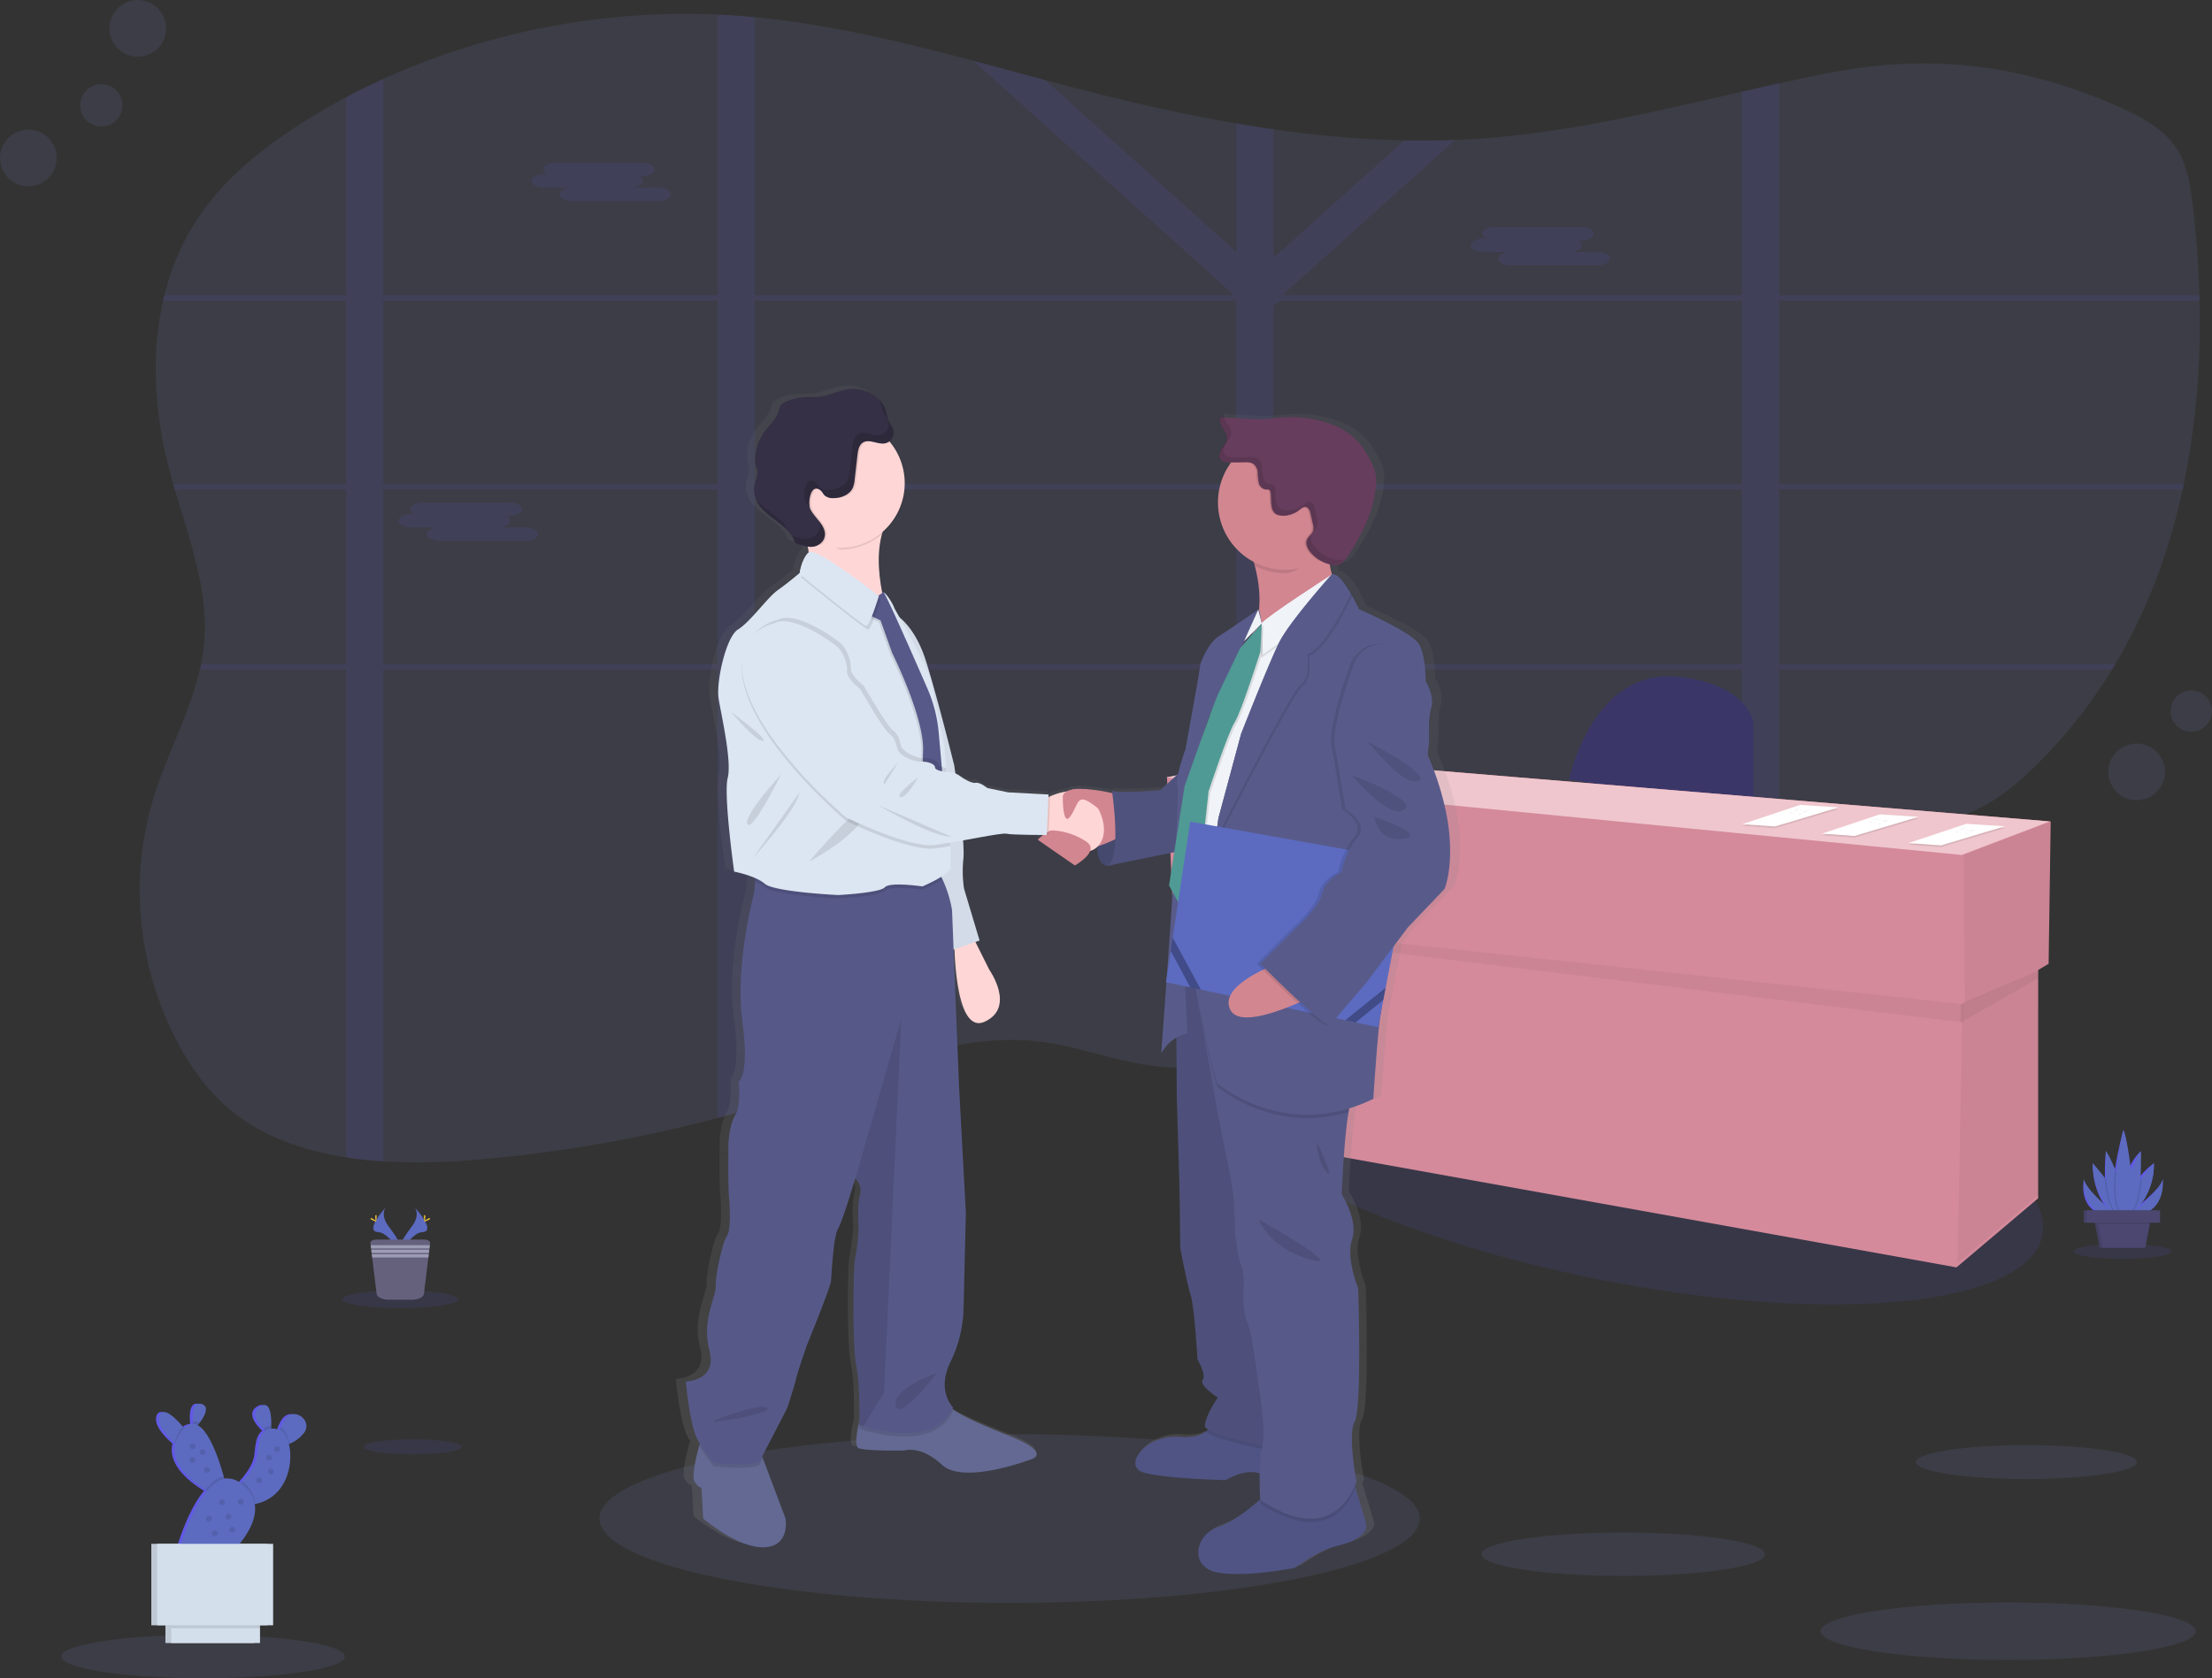 <svg id="Group_7" data-name="Group 7" xmlns="http://www.w3.org/2000/svg" xmlns:xlink="http://www.w3.org/1999/xlink" width="861" height="653.435" viewBox="0 0 861 653.435">
  <rect x="0" y="0" width="861" height="653.435" fill="#333333" stroke="none"/>
  <defs>
    <linearGradient id="linear-gradient" x1="0.5" y1="1" x2="0.5" gradientUnits="objectBoundingBox">
      <stop offset="0" stop-color="gray" stop-opacity="0.251"/>
      <stop offset="0.54" stop-color="gray" stop-opacity="0.122"/>
      <stop offset="1" stop-color="gray" stop-opacity="0.102"/>
    </linearGradient>
  </defs>
  <path id="Path_67" data-name="Path 67" d="M918.735,225.642c-.15.7-.292,1.4-.457,2.1C913.1,251.6,904.65,274.584,892.08,295.7c-.418.7-.836,1.4-1.262,2.106a195.283,195.283,0,0,1-29.534,37.278c-6.262,6.183-13.091,12.058-21.214,16.293-11.38,5.946-24.684,8.359-37.759,10.331-13.58,2.058-27.349,3.777-41.079,5.631q-7.319.97-14.55,2.058c-13.265,1.964-26.435,4.235-39.289,7.247a230.341,230.341,0,0,0-45.843,15.425q-1.743.789-3.446,1.672c-1.136.568-2.279,1.144-3.4,1.727s-2.224,1.167-3.32,1.767c-.568.308-1.136.615-1.7.938s-1.112.607-1.656.923c-1.64.915-3.249,1.853-4.858,2.8l-.063.039c-1.065.623-2.114,1.262-3.155,1.9-5.946,3.612-11.766,7.381-17.586,11.175l-3.659,2.366-5.67,3.667c-1.1.718-2.232,1.435-3.344,2.145-.789.52-1.577,1.041-2.437,1.577-4.132,2.6-8.32,5.158-12.618,7.594-1.017.584-2.043,1.167-3.076,1.735a174.791,174.791,0,0,1-27.144,12.239l-.126.047a123.819,123.819,0,0,1-14.416,4.069c-2.815.615-5.639,1.12-8.494,1.506a91.056,91.056,0,0,1-23.028.323c-15.039-1.743-29.132-7.516-44.163-9.463-30.945-3.943-61,8.762-90.1,18.714q-10.733,3.667-21.624,6.869c-4.826,1.427-9.668,2.776-14.55,4.077a547.5,547.5,0,0,1-91.243,16,256.978,256.978,0,0,1-38.761.86,142.324,142.324,0,0,1-14.542-1.577c-16.324-2.524-31.545-7.815-43.832-17.507-10.063-7.957-17.263-18.328-22.744-29.179a127.331,127.331,0,0,1-11.758-35.125c-.3-1.664-.568-3.336-.789-5.008q-.591-4.29-.883-8.628a123.49,123.49,0,0,1,5.426-45.622c5.2-16.5,13.88-32.333,17.7-48.958q.237-1.057.45-2.106a72.89,72.89,0,0,0,1.159-7.642c1.948-20.425-5.52-40.338-11.38-60.314-.205-.694-.41-1.4-.607-2.1q-.946-3.328-1.814-6.648c-5.426-21.119-6.932-43.729-2.1-64.809.15-.7.331-1.4.5-2.1a94.887,94.887,0,0,1,17.839-36.537c9.053-11.356,20.938-20.812,33.635-29.116q9.282-6.072,19.2-11.348,7.1-3.785,14.542-7.169A286.391,286.391,0,0,1,347.971,42.809c2.366.1,4.732.229,7.1.4s4.953.379,7.429.607c28.911,2.807,57.041,9.582,84.974,16.987,9.361,2.484,18.706,5.031,28.043,7.531,4.156,1.1,8.3,2.208,12.46,3.281,20.354,5.26,41.008,10.023,61.923,13.58q7.263,1.254,14.542,2.287A416.565,416.565,0,0,0,615.3,91.8q9.929.2,19.865-.174,5.016-.181,10.039-.544c34.581-2.437,68-10.591,101.48-18.209q7.263-1.656,14.55-3.265c6.372-1.4,12.744-2.76,19.148-4.014,39.849-7.831,75.368-3.328,112.418,12.831,8.422,3.667,16.837,8.1,21.995,14.984s6.451,15.339,7.413,23.5c1.364,11.624,2.255,23.4,2.595,35.236,0,.694,0,1.4.047,2.1A316.273,316.273,0,0,1,918.735,225.642Z" transform="translate(-68.689 -37.154)" fill="#8e99f3" opacity="0.1"/>
  <path id="Path_68" data-name="Path 68" d="M656.851,295.786h-2.6v2.106H657.2Zm-29.518,0a.132.132,0,0,0,0,.055c-.071.576-.15,1.151-.229,1.735v.315h22.554v-.126l1.577-1.979Zm-60.448,0V227.831h25.946c-.276-.181-.56-.371-.852-.544l-.379-.244-.489-.3c-.284-.166-.568-.331-.867-.489s-.481-.268-.734-.4l-.173-.095H566.885V222.01l-.607.237-.639.3h-.047l-.134.071-.4.213-.4.213c-.394.213-.789.45-1.183.694l-.379.252-.789.5c-1.017.678-2.019,1.388-3.052,2.05-.26.166-.52.331-.789.481-.56.331-1.136.647-1.727.931a6.587,6.587,0,0,1-.789.339l-.426.166-.394.134h0a18.474,18.474,0,0,1-2.839.741V295.77h-38.9c0,.079.055.142.079.221.213.631.426,1.254.631,1.885h38.248v72.837h.592l.686.039,1.238.071,1.979.237.907.087.986.1h.15l1.743.213.371.047.844.118,1.207.173h0l2.894-.126h0l.394.071a2.74,2.74,0,0,1,.489.079V297.892h60.2v-.315c.079-.584.158-1.159.229-1.735a.136.136,0,0,1,0-.055Zm89.966,0h-2.6v2.106H657.2Zm-31.143,0c-.095.7-.181,1.4-.276,2.106h25.149l1.711-2.106Zm-58.823,0V227.831h25.946c-.276-.181-.56-.371-.852-.544l-.379-.244-.489-.3c-.284-.166-.568-.331-.867-.489s-.481-.268-.734-.4l-.173-.095H566.885V222.01l-.607.237-.639.3h-.047l-.134.071-.4.213-.4.213c-.394.213-.789.45-1.183.694l-.379.252-.789.5c-1.017.678-2.019,1.388-3.052,2.05-.26.166-.521.331-.789.481-.56.331-1.136.647-1.727.931a6.585,6.585,0,0,1-.789.339l-.426.166-.394.134h0a18.472,18.472,0,0,1-2.839.741V295.77h-38.9c0,.079.055.142.079.221.213.623.434,1.254.639,1.885h38.24V370.7h.592l.686.039,1.238.071,1.979.245.907.087.986.1h.15l1.743.213.371.047.844.118,1.207.173h0l2.894-.126h0l.394.071a2.74,2.74,0,0,1,.489.079V297.892h58.626c.095-.7.181-1.4.276-2.106Zm196.792-141.51H927.292c0-.7,0-1.4-.047-2.1H763.677V69.673q-7.287,1.577-14.55,3.265v79.241H571.183l-.45-.4.678-.6h0L637.6,91.7q-9.937.379-19.865.173l-50.858,45.693V87.574q-7.287-1.033-14.542-2.287v49.975L477.976,68.427c-9.337-2.5-18.682-5.047-28.043-7.531l101.125,90.881-.45.4H364.967V43.979q-3.714-.347-7.429-.607c-2.366-.174-4.732-.3-7.1-.4V152.178H220.365V68.009Q213,71.384,205.823,75.177v77H135.155c-.174.694-.355,1.4-.5,2.1h71.173v71.457H138.562c.2.7.4,1.4.607,2.1h66.654v67.955H149.389q-.213,1.049-.45,2.106h56.883v190c4.732.733,9.629,1.246,14.542,1.577V297.892H350.417v174.7c4.882-1.3,9.724-2.65,14.55-4.077V297.892H552.343V450.529a123.808,123.808,0,0,0,14.416-4.069l.126-.047V297.892H749.127v71.591q7.255-1.065,14.55-2.043V297.892H893.263c.426-.7.844-1.4,1.262-2.106H763.677V227.831H920.723c.166-.694.308-1.4.457-2.1h-157.5Zm-543.312,0H350.417v71.457H220.365Zm0,141.51V227.831H350.417v67.955Zm144.6-141.51H552.343v71.457H364.967Zm0,141.51V227.831H552.343v67.955Zm384.161,0H566.885V227.831H749.127Zm0-70.053H566.885V156.192l2.555-1.916H749.127ZM627.333,295.786a.132.132,0,0,0,0,.055c-.071.576-.15,1.151-.229,1.735v.315h22.554v-.126l1.577-1.979Zm29.518,0h-2.6v2.106H657.2Zm-89.966,0V227.831h25.946c-.276-.181-.56-.371-.852-.544l-.379-.244-.489-.3c-.284-.166-.568-.331-.867-.489s-.481-.268-.734-.4l-.173-.095H566.885V222.01l-.607.237-.639.3h-.047l-.134.071-.4.213-.4.213c-.394.213-.789.45-1.183.694l-.379.252-.789.5c-1.017.678-2.019,1.388-3.052,2.05-.26.166-.52.331-.789.481-.56.331-1.136.647-1.727.931a6.587,6.587,0,0,1-.789.339l-.426.166-.394.134h0a18.474,18.474,0,0,1-2.839.741V295.77h-38.9c0,.079.055.142.079.221.213.631.426,1.254.631,1.885h38.248v72.837h.592l.686.039,1.238.071,1.979.237.907.087.986.1h.15l1.743.213.371.047.844.118,1.207.173h0l2.894-.126h0l.394.071a2.74,2.74,0,0,1,.489.079V297.892h60.2v-.315c.079-.584.158-1.159.229-1.735a.136.136,0,0,1,0-.055Z" transform="translate(-71.135 -37.245)" fill="#6c63ff" opacity="0.1"/>
  <path id="Path_69" data-name="Path 69" d="M321.341,120.531h1.128a2.287,2.287,0,0,1-1.38-1.837h0c0-1.451,2.169-2.634,4.818-2.634h33.721c2.65,0,4.811,1.183,4.811,2.634h0c0,1.443-2.161,2.634-4.811,2.634H358.5a2.263,2.263,0,0,1,1.38,1.83c0,1.238-1.577,2.279-3.683,2.555h9.708c2.642,0,4.811,1.183,4.811,2.634s-2.169,2.634-4.811,2.634H332.176c-2.642,0-4.811-1.191-4.811-2.634,0-1.238,1.577-2.271,3.683-2.555h-9.708c-2.65,0-4.811-1.183-4.811-2.634S318.691,120.531,321.341,120.531Z" transform="translate(-109.58 -52.694)" fill="#6c63ff" opacity="0.1"/>
  <path id="Path_70" data-name="Path 70" d="M784.781,152.3h1.128a2.287,2.287,0,0,1-1.372-1.838h0c0-1.451,2.161-2.634,4.811-2.634h33.721c2.65,0,4.818,1.183,4.818,2.634h0c0,1.443-2.169,2.626-4.818,2.626h-1.12a2.287,2.287,0,0,1,1.372,1.837c0,1.238-1.577,2.279-3.683,2.555h9.708c2.65,0,4.811,1.183,4.811,2.634s-2.161,2.634-4.811,2.634H795.624c-2.65,0-4.818-1.191-4.818-2.634,0-1.238,1.577-2.279,3.683-2.555h-9.708c-2.642,0-4.811-1.183-4.811-2.634S782.139,152.3,784.781,152.3Z" transform="translate(-207.542 -59.41)" fill="#6c63ff" opacity="0.1"/>
  <path id="Path_71" data-name="Path 71" d="M255.708,288.261h1.12a2.279,2.279,0,0,1-1.372-1.837h0c0-1.443,2.169-2.634,4.811-2.634H294c2.642,0,4.811,1.191,4.811,2.634h0c0,1.451-2.169,2.634-4.811,2.634h-1.128a2.255,2.255,0,0,1,1.372,1.83c0,1.238-1.577,2.279-3.683,2.555h9.708c2.65,0,4.818,1.191,4.818,2.634s-2.169,2.634-4.818,2.634h-33.69c-2.65,0-4.811-1.183-4.811-2.634,0-1.23,1.577-2.271,3.683-2.555h-9.739c-2.65,0-4.818-1.183-4.818-2.634S253.09,288.261,255.708,288.261Z" transform="translate(-95.705 -88.149)" fill="#6c63ff" opacity="0.1"/>
  <ellipse id="Ellipse_11" data-name="Ellipse 11" cx="51.229" cy="168.583" rx="51.229" ry="168.583" transform="translate(454.364 463.823) rotate(-78.45)" fill="#6c63ff" opacity="0.1"/>
  <path id="Path_72" data-name="Path 72" d="M828.56,409.814s8.967-44.013,43.2-39.936c0,0,23.659,1.625,28.524,17.113v34.234Z" transform="translate(-217.813 -106.29)" fill="#3a3768"/>
  <path id="Path_73" data-name="Path 73" d="M919.98,398.785,615.123,373.51,576,381.664l2.445,54.612,2.666.323,3.036,82.009L883.294,572.4l31.8-26.9V456.6l4.069-2.389Z" transform="translate(-121.755 -78.952)" fill="#d48a9b"/>
  <path id="Path_74" data-name="Path 74" d="M1003.522,405.56l-.82,55.424L969.69,476.473l-.41-57.877Z" transform="translate(-204.886 -85.727)" opacity="0.05"/>
  <path id="Path_75" data-name="Path 75" d="M997.567,478.94l.4,87.221-31.789,26.9,2.043-101.078Z" transform="translate(-204.231 -101.238)" opacity="0.05"/>
  <path id="Path_76" data-name="Path 76" d="M582.939,456.906l304.471,37.152.158-7.05L582.71,454.13Z" transform="translate(-123.173 -95.994)" opacity="0.05"/>
  <path id="Path_77" data-name="Path 77" d="M997.895,482.142v-3.2L967.73,492.252v7.066Z" transform="translate(-204.558 -101.238)" opacity="0.05"/>
  <path id="Path_78" data-name="Path 78" d="M575.48,381.664,614.6,373.51,919.46,398.785l-34.234,13.036Z" transform="translate(-121.645 -78.952)" fill="#efc6cd"/>
  <path id="Path_79" data-name="Path 79" d="M964.46,407.55l14.96.978-24.794,7.421L942,415.042Z" transform="translate(-199.12 -86.148)" opacity="0.1"/>
  <path id="Path_80" data-name="Path 80" d="M964.46,406.72l14.96.978-24.794,7.429L942,414.212Z" transform="translate(-199.12 -85.972)" fill="#fff"/>
  <path id="Path_81" data-name="Path 81" d="M1022.32,444.541c.592-.252,1.214.229,1.845.347.363.071.733,0,1.1.071.733.095,1.459.584,2.161.339" transform="translate(-258.77 -122.113)" fill="#d3dae1"/>
  <path id="Path_82" data-name="Path 82" d="M1021.34,445.11c.584-.252,1.214.221,1.845.347.363.063.733,0,1.1.063.733.1,1.459.591,2.161.347" transform="translate(-258.563 -122.233)" fill="#d3dae1"/>
  <path id="Path_83" data-name="Path 83" d="M1019.08,446.25c.591-.252,1.222.221,1.853.339.355.071.733,0,1.088.071.741.1,1.467.591,2.161.339" transform="translate(-258.085 -122.474)" fill="#d3dae1"/>
  <path id="Path_84" data-name="Path 84" d="M882.46,398.21l14.96.986-24.794,7.421L860,405.7Z" transform="translate(-181.786 -84.173)" opacity="0.1"/>
  <path id="Path_85" data-name="Path 85" d="M882.46,397.39l14.96.978-24.794,7.421L860,404.882Z" transform="translate(-181.786 -84)" fill="#fff"/>
  <path id="Path_86" data-name="Path 86" d="M940.32,435.21c.591-.252,1.214.221,1.845.347.363.063.733,0,1.1.063.733.1,1.459.591,2.161.347" transform="translate(-241.437 -120.141)" fill="#d3dae1"/>
  <path id="Path_87" data-name="Path 87" d="M939.34,435.78c.584-.252,1.214.221,1.845.339.363.071.733,0,1.1.071.733.1,1.459.591,2.161.339" transform="translate(-241.229 -120.261)" fill="#d3dae1"/>
  <path id="Path_88" data-name="Path 88" d="M937.08,436.911c.591-.252,1.222.229,1.853.347.355.071.733,0,1.088.071.741.095,1.467.591,2.161.339" transform="translate(-240.752 -120.5)" fill="#d3dae1"/>
  <path id="Path_89" data-name="Path 89" d="M921.79,402.88l14.968.978-24.794,7.429-12.634-.915Z" transform="translate(-190.1 -85.161)" opacity="0.1"/>
  <path id="Path_90" data-name="Path 90" d="M921.79,402.06l14.968.978-24.794,7.421-12.634-.915Z" transform="translate(-190.1 -84.987)" fill="#fff"/>
  <path id="Path_91" data-name="Path 91" d="M979.65,439.88c.591-.252,1.222.221,1.853.339.355.071.726,0,1.088.071.733.095,1.467.591,2.161.339" transform="translate(-249.75 -121.128)" fill="#d3dae1"/>
  <path id="Path_92" data-name="Path 92" d="M978.67,440.441c.591-.252,1.222.229,1.853.347.355.071.726,0,1.088.071.733.095,1.467.591,2.161.339" transform="translate(-249.543 -121.246)" fill="#d3dae1"/>
  <path id="Path_93" data-name="Path 93" d="M976.42,441.58c.584-.252,1.214.221,1.845.347.363.063.733,0,1.1.063.733.1,1.459.591,2.161.347" transform="translate(-249.067 -121.487)" fill="#d3dae1"/>
  <ellipse id="Ellipse_12" data-name="Ellipse 12" cx="159.68" cy="32.87" rx="159.68" ry="32.87" transform="translate(233.305 558.359)" fill="#8e99f3" opacity="0.1"/>
  <path id="Path_94" data-name="Path 94" d="M692.464,398.007c-1.7-14.968-8.446-29.25-8.446-29.25l.513-5.047s.11-2.524-.055-6.309a28.705,28.705,0,0,1,.923-7c1.38-4.377-1.727-9.755-2.074-10.252s.174-10.094-2.934-14.8-23.8-13.462-23.8-13.462-1.112-2.326-2.681-5.047l.142-.276a29.651,29.651,0,0,0-4.732-6.38c-1.27-1.356-2.492-2.129-3.478-1.751a28.389,28.389,0,0,1-.915-4c.205.055.418.11.623.15a6.435,6.435,0,0,0,2.6.063c1.924-.434,3.2-2.161,4.274-3.785,5.347-8.123,9.952-17.034,10.891-26.647a16.942,16.942,0,0,0-.276-5.883,19.851,19.851,0,0,0-1.845-4.3,34.541,34.541,0,0,0-5.2-7.673c-3.683-3.88-8.762-6.254-13.982-7.657a48.4,48.4,0,0,0-18.059-1.349c-1.577.181-3.154.442-4.732.544a49.149,49.149,0,0,1-6-.1l-10.323-.6-.047-.158-1.719-.1c-.678,1.349,0,2.949.844,4.211s1.814,2.579,1.743,4.069-1.151,2.689-2,3.943-1.483,2.894-.639,4.124a2.365,2.365,0,0,0,.418.457c.891.923,2.445,1.025,3.793,1.009h.237A25.685,25.685,0,0,0,600.3,270.3a26.151,26.151,0,0,0,14.266,23.17c.15.513.3,1.041.442,1.577a48.311,48.311,0,0,1,1.656,17.05l-.181.394-.11-.418S604.209,320.32,600.6,322.5s-7.24,9.59-7.413,11.608-5.867,32.468-5.867,32.468a74.6,74.6,0,0,0-2.855,9.4l-7.263,6.38s-14.984,1.349-19.321.339l.126.836a65.524,65.524,0,0,0-11.64-1.577,12.342,12.342,0,0,0-6.309.844l-.15.071-.118.055a25,25,0,0,0-6.624,1.861c-.252.1-.481.205-.7.308l.047-1.033-16.214-.836-8.281-1.68s-2.934-2.366-4.661-2.019-5.347-2.019-5.347-2.019a14.454,14.454,0,0,0-2.665-1.656c-.276-1.908-.45-3.068-.45-3.068s-6.443-25.567-11.269-40.6c-3.233-10.039-7.886-14.984-10.631-17.137-1.222-2.129-2.027-3.5-2.027-3.5-.528-1.845-3.431-6-4.172-6.1-.118-.189-.205-.284-.252-.284a.923.923,0,0,0-.465.071c-1.356-6.751-2.145-15.213-.071-22.586a24.928,24.928,0,0,0,9.1-19.211q0-.166,0-.331v-.339a24.818,24.818,0,0,0-5.859-16.009l-.268-.3a2.092,2.092,0,0,0,.205-.166,4.227,4.227,0,0,0,1.491-4.069c-.355-1.514-1.538-2.7-2.145-4.14a26.82,26.82,0,0,1-.875-3.375,10.41,10.41,0,0,0-2.484-4.33l.118.315a14.986,14.986,0,0,0-13.194-4.432c-3.557.568-6.869,2.224-10.441,2.737-2.563.363-5.173.126-7.752.386a20.118,20.118,0,0,0-6.877,1.987,3.943,3.943,0,0,0-1.459,1.073,5.772,5.772,0,0,0-.726,2.027c-.875,3.194-3.651,5.473-5.662,8.139a19.045,19.045,0,0,0-3.817,10.52,8.234,8.234,0,0,0,.276,2.878c.173.56.442,1.088.568,1.656.394,1.735-.513,3.462-.954,5.181a10.086,10.086,0,0,0,.56,6.577c3.115,6.971,13.343,9.3,15.473,16.616a20.355,20.355,0,0,0,5.118,1.577c.142.726.268,1.459.371,2.2a.592.592,0,0,0-.134.079c-2.76,2.689-3.446,7.886-3.446,7.886l-.331.268c-1.128.931-4.984,4.053-8.47,6.459-4.14,2.863-11.041,12.452-15.867,15.315s-8.8,20.5-7.76,26.916,5.347,24.392,3.62,30.953,2.587,36.505,2.587,36.505a44.091,44.091,0,0,1,8.454,2.508l-.087,1.309-.26,3.943s-7.815,28.264-4.826,50.022-1.38,24-1.38,24,.915,9.645-1.38,13.012-2.76,10.765-2.76,10.765-.229,16.6.229,21.293.686,13.241-.923,15.26-4.6,15.244-4.369,19.282-5.749,13.241-2.531,25.125-9.463,12.113-9.463,12.113,1.617,18.138,5.063,23.327l.5.741c-.087.3-.173.615-.268.954-1.3,4.732-3.083,12.2-1.845,14.006,1.837,2.7,2.76,2.24,2.76,2.24l.686,12.113s13.8,11.664,24.384,11.222,8.509-11.222,8.509-11.222l-9.014-23.375-.308-.789,10.015-18.927s2.76-8.3,3.446-11.214,4.432-13.257,4.432-13.257,9.463-22.428,9.661-25.125.923-17.263,2.76-20.189,6.9-19.716,6.9-19.716l.126.11a6.648,6.648,0,0,1,1.719,6.617c-1.159,4.259-.465,13-.465,13a88.468,88.468,0,0,1-1.38,11.222c-.923,3.817-1.144,34.991.465,42.388,1.285,5.923,1.246,17.011,1.183,21.206-1.08,4.456-2.027,9.992-.268,10.646,3,1.128,18.178.9,18.178.9s6.435-2.247,15.181,5.607,35.646-2.24,35.646-2.24,8.281-2.248-8.052-8.746c-11.4-4.535-18.753-7.555-23.564-10.788.11-.213.229-.426.331-.655,0,0-6.672-6.309-1.151-17.492A48.71,48.71,0,0,0,498.6,584.76l.923-37.688-2.76-50.03-2.137-52.506.379-.126c.363,9.653,2.248,32.633,12.113,28.177,12.421-5.607,1.837-20.189,1.837-20.189l-5.576-10.867,1.664-.568L498.8,420.806a45.463,45.463,0,0,1-.237-11.885,47.084,47.084,0,0,0-.142-6.94c8.17-1.427,15.993-2.942,17.4-2.595,1.656.4,10.922.481,14.566.5-1.191.931-2.145,1.853-2.145,1.853l14.834,9.984s5.031-2.752,6.08-5.67a6.546,6.546,0,0,0,2.776-1.483c.158,3.446,1.073,7.176,4.259,7.263a5.52,5.52,0,0,0,2.319-.457l24.258-4.8-2.082,13,1.451,2.579c-.733,10.97-1.577,22.618-2.319,32.862l-.339,2.24.173.039c-1.151,15.772-2.074,27.72-2.074,27.72a14.535,14.535,0,0,1,6.049-6.08l.158,23.406S585,539.351,585,544.4s.166,16.317.166,16.317,2.595,13.793,4.14,18.335,2.76,25.236,2.76,25.236,3.628,5.718,2.074,7.886,6.041,6.893,6.041,6.893S595.345,625.627,595,630c-.039.5.457,1.041,1.356,1.577-.284.229-.576.457-.9.678-2.24,1.5-5.52,2.539-10.457,2.114-13.462-1.183-22.949,11.269-14.668,13.793s33.122,3.028,33.122,3.028,7.523-4.692,13.407-2.579c-.087,4.937.158,9.463.2,10.063l-.071.055c-3.517,3.154-10.252,8.58-16.829,10.8-9.463,3.194-11.561,16.151.686,17.831s30.188-2.019,30.188-2.019,9.314-6.893,16.388-8.407,13.115-4.882,11.908-8.919c-.789-2.579-2.815-9.337-4.188-13.88q-.118-.41-.237-.789c.213-.473.426-.962.623-1.467,0,0-3.62-18.84-.686-23.548s1.38-51.82,1.38-51.82-5.008-11.94-2.413-19.171-4.14-17.5-4.14-17.5.733-20.575,2.7-32.042q.134-.733.26-1.419a64.605,64.605,0,0,0,9.621-3.714s1.727-25.914,2.76-31.8c.1-.552.244-1.443.418-2.6l.789-4.156h0l.931-4.732h0L670.3,443.25,676,435.884,690.666,420.9S694.191,412.983,692.464,398.007ZM466.256,305.478l-.11.079a1.366,1.366,0,0,1-.039-.173.711.711,0,0,0,.15.095Zm144.925,18.367-.568,1.238,2.074-2.066-2.815,3.154.946-1.987Zm-14.006,28.942c-.544,1.443-1.128,3-1.735,4.629l1.112-3.32Z" transform="translate(-124.618 -75.95)" fill="url(#linear-gradient)"/>
  <path id="Path_95" data-name="Path 95" d="M595.857,445.25s-1.932,12.862,3.864,13.028,9.669-9.921,9.669-9.921l-2.366-8.068Z" transform="translate(-168.559 -121.23)" fill="#585b8a"/>
  <path id="Path_96" data-name="Path 96" d="M595.857,445.25s-1.932,12.862,3.864,13.028,9.669-9.921,9.669-9.921l-2.366-8.068Z" transform="translate(-168.559 -121.23)" opacity="0.2"/>
  <path id="Path_97" data-name="Path 97" d="M423.929,787.962c-10.315.45-23.769-11.206-23.769-11.206l-.67-12.105s-.891.45-2.689-2.24c-1.207-1.806.528-9.29,1.8-14,.615-2.3,1.12-3.943,1.12-3.943l22.633,6.057,1.08,2.863,8.785,23.359S434.237,787.513,423.929,787.962Z" transform="translate(-126.462 -185.527)" fill="#636992"/>
  <path id="Path_98" data-name="Path 98" d="M544.911,749.241s-26.222,10.086-34.7,2.24-14.795-5.607-14.795-5.607-14.795.229-17.712-.9c-1.719-.655-.789-6.262.284-10.725.726-3.083,1.514-5.631,1.514-5.631s25.772-8.746,29.81-3.367a19.331,19.331,0,0,0,4.3,4.1c4.669,3.375,11.963,6.435,23.5,11.143C552.979,746.994,544.911,749.241,544.911,749.241Z" transform="translate(-143.448 -181.095)" fill="#636992"/>
  <path id="Path_99" data-name="Path 99" d="M531.6,496.35l7.169,14.345s10.315,14.574-1.79,20.173S525.1,498.6,525.1,498.6Z" transform="translate(-153.667 -133.08)" fill="#ffd6d6"/>
  <path id="Path_100" data-name="Path 100" d="M495.25,338.61s7.847,3.588,12.555,18.6,10.986,40.575,10.986,40.575,4.259,28.911,3.58,36.087a46.527,46.527,0,0,0,.229,11.877l6.049,20.173-12.105,4.259-18.6-71.276Z" transform="translate(-147.358 -99.737)" fill="#dce6f2"/>
  <path id="Path_101" data-name="Path 101" d="M495.25,338.61s7.847,3.588,12.555,18.6,10.986,40.575,10.986,40.575,4.259,28.911,3.58,36.087a46.527,46.527,0,0,0,.229,11.877l6.049,20.173-12.105,4.259-18.6-71.276Z" transform="translate(-147.358 -99.737)" opacity="0.05"/>
  <path id="Path_102" data-name="Path 102" d="M422.937,750.539l1.08,2.863-1.325,2.531c-5.158,2.24-17.933.45-17.933.45s-2.366-3-5.6-7.949c.615-2.3,1.12-3.943,1.12-3.943Z" transform="translate(-127.046 -185.532)" opacity="0.1"/>
  <path id="Path_103" data-name="Path 103" d="M514.743,730.409c-6.538,14.81-28.761,9.314-34.936,7.46-1.017-.308-1.577-.513-1.577-.513s.039-1.207.055-3.107c.726-3.083,1.514-5.631,1.514-5.631s25.772-8.746,29.81-3.367a19.33,19.33,0,0,0,4.3,4.1,7.6,7.6,0,0,0,.836,1.057Z" transform="translate(-143.76 -181.095)" opacity="0.1"/>
  <path id="Path_104" data-name="Path 104" d="M495.519,656.058c-5.378,11.2,1.128,17.484,1.128,17.484-6.538,14.8-28.761,9.314-34.936,7.452-1.017-.3-1.577-.5-1.577-.5s.449-15.473-1.12-22.87-1.349-38.548-.45-42.357a90.178,90.178,0,0,0,1.341-11.214s-.67-8.738.45-13a6.711,6.711,0,0,0-1.672-6.609l-.118-.118s-4.929,16.813-6.727,19.716-2.46,17.484-2.689,20.173-9.416,25.11-9.416,25.11-3.58,10.307-4.251,13.217-3.367,11.214-3.367,11.214l-10.8,20.851c-5.158,2.24-17.933.449-17.933.449s-2.46-3.154-5.828-8.3-4.929-23.3-4.929-23.3,12.326-.229,9.187-12.105,2.689-21.072,2.468-25.11,2.689-17.255,4.259-19.274,1.341-10.536.891-15.244-.221-21.293-.221-21.293.45-7.4,2.689-10.757,1.349-13,1.349-13,4.251-2.24,1.341-23.982,4.732-49.983,4.732-49.983l.26-3.943.41-6.388s64.107-4.038,69.265.891a17,17,0,0,1,3.273,4.692,46.686,46.686,0,0,1,3.706,11.932l2.689,67.916,2.689,49.983-.9,37.657A50.061,50.061,0,0,1,495.519,656.058Z" transform="translate(-125.664 -125.569)" fill="#565988"/>
  <path id="Path_105" data-name="Path 105" d="M494,538.42l-6.727,145.69L479.2,697.39c-1.017-.3-1.577-.5-1.577-.5s.45-15.473-1.12-22.87-1.349-38.548-.45-42.357a90.179,90.179,0,0,0,1.341-11.214s-.67-8.738.45-13a6.711,6.711,0,0,0-1.672-6.609l.11-.789Z" transform="translate(-143.151 -141.973)" opacity="0.1"/>
  <path id="Path_106" data-name="Path 106" d="M407.022,735.425s17.484-6.948,20.173-4.732-20.615,5.6-20.615,5.6Z" transform="translate(-128.615 -182.523)" opacity="0.1"/>
  <path id="Path_107" data-name="Path 107" d="M512.218,713.5c-.67.229-17.7,6.309-16.135,12.776S512.218,713.5,512.218,713.5Z" transform="translate(-147.512 -178.981)" opacity="0.1"/>
  <path id="Path_108" data-name="Path 108" d="M449.07,290.786s5.71,13.785,2.689,20.851S484.369,330.8,484.369,330.8s-10.418-26.9-.331-42.033S449.07,290.786,449.07,290.786Z" transform="translate(-137.596 -87.882)" fill="#ffd6d6"/>
  <path id="Path_109" data-name="Path 109" d="M699.222,791.74c-6.893,1.514-15.97,8.407-15.97,8.407s-17.484,3.7-29.423,2.019-9.913-14.629-.67-17.823c6.411-2.208,12.981-7.658,16.411-10.781,1.514-1.4,2.413-2.366,2.413-2.366l33.461-6.727s.544,1.869,1.3,4.448c1.341,4.55,3.32,11.3,4.077,13.872C712,786.867,706.114,790.226,699.222,791.74Z" transform="translate(-179.127 -189.755)" fill="#505484"/>
  <path id="Path_110" data-name="Path 110" d="M684.086,759.409s-14.124,1.514-20.007-1.845-14.29,2.019-14.29,2.019-24.211-.5-32.278-3.028,1.175-14.984,14.29-13.785c4.779.434,8.012-.615,10.2-2.114a10.741,10.741,0,0,0,4.44-6.656l28.39,1.68,3.943,10.063Z" transform="translate(-172.563 -183.314)" fill="#505484"/>
  <path id="Path_111" data-name="Path 111" d="M686.577,750.332s-33-5.394-37.207-9.676A10.741,10.741,0,0,0,653.81,734l28.39,1.68,3.943,10.063Z" transform="translate(-179.936 -183.314)" opacity="0.1"/>
  <path id="Path_112" data-name="Path 112" d="M634.52,514.745l.339,49.249s1.175,36.986,1.175,42.033.166,16.3.166,16.3,2.524,13.785,4.038,18.328,2.689,25.236,2.689,25.236,3.533,5.718,2.019,7.886,5.883,6.893,5.883,6.893-4.732,6.561-5.039,10.93,37.649,10.575,37.649,10.575L668.651,550.548,656.877,512.56Z" transform="translate(-176.797 -136.506)" fill="#575988"/>
  <path id="Path_113" data-name="Path 113" d="M634.52,514.745l.339,49.249s1.175,36.986,1.175,42.033.166,16.3.166,16.3,2.524,13.785,4.038,18.328,2.689,25.236,2.689,25.236,3.533,5.718,2.019,7.886,5.883,6.893,5.883,6.893-4.732,6.561-5.039,10.93,37.649,10.575,37.649,10.575L668.651,550.548,656.877,512.56Z" transform="translate(-176.797 -136.506)" opacity="0.1"/>
  <path id="Path_114" data-name="Path 114" d="M713.186,768.957c-10.985,26.19-37.112,5.978-37.112,5.978s0-.5-.063-1.372c1.514-1.4,2.413-2.366,2.413-2.366l33.461-6.727S712.428,766.378,713.186,768.957Z" transform="translate(-185.567 -189.755)" opacity="0.1"/>
  <path id="Path_115" data-name="Path 115" d="M706.637,711.966c-10.765,27.6-37.491,6.893-37.491,6.893s-.844-14.29.844-20.843-1.853-26.23-1.853-26.23-2.019-17.484-3.864-21.514-1.68-12.105-1.68-12.776.67-6.057-.844-9.755-2.366-12.776-2.366-12.776,0-12.776-1.514-20.339L652.656,568.6l-9.416-53.295,2.942-.5,52.7-9.243s9.921,50.472,6.553,55.645c-.726,1.136-1.364,3.62-1.893,6.822-1.924,11.451-2.642,32.01-2.642,32.01s6.553,10.252,4.038,17.484,2.366,19.163,2.366,19.163,1.514,47.073-1.349,51.781S706.637,711.966,706.637,711.966Z" transform="translate(-178.64 -135.027)" fill="#575988"/>
  <path id="Path_116" data-name="Path 116" d="M706.708,321.945s-47.743,33.619-36.986,16.806c5.8-9.053,4.732-20.583,2.461-29.289a69.117,69.117,0,0,0-4.732-12.847s40.567-17.255,35.188-1.79a28.975,28.975,0,0,0-1.577,11.23A29.967,29.967,0,0,0,706.708,321.945Z" transform="translate(-183.758 -89.121)" fill="#d28690"/>
  <path id="Path_117" data-name="Path 117" d="M601.61,427.867s-20.173-5.828-23.532-.11,1.009,18.264,7.1,20.283,20.063-6.837,20.063-6.837Z" transform="translate(-164.619 -118.049)" fill="#d28690"/>
  <path id="Path_118" data-name="Path 118" d="M629.759,416l-8.407,7.736s-14.629,1.341-18.832.331c0,0,3.872,25.89-1.68,29.084l33.958-6.893Z" transform="translate(-169.678 -116.095)" fill="#585b8a"/>
  <path id="Path_119" data-name="Path 119" d="M629.759,416l-8.407,7.736s-14.629,1.341-18.832.331c0,0,3.872,25.89-1.68,29.084l33.958-6.893Z" transform="translate(-169.678 -116.095)" opacity="0.1"/>
  <path id="Path_120" data-name="Path 120" d="M487.116,268.059a25.236,25.236,0,0,1-25.236,25.236c-12.949-6.222-25.236-11.285-25.236-25.236a25.236,25.236,0,1,1,50.432,0Z" transform="translate(-134.966 -79.279)" opacity="0.1"/>
  <path id="Path_121" data-name="Path 121" d="M487.146,267.482a25.189,25.189,0,1,1-5.71-15.954A25.188,25.188,0,0,1,487.146,267.482Z" transform="translate(-134.996 -79.381)" fill="#ffd6d6"/>
  <path id="Path_122" data-name="Path 122" d="M499.752,467.986a57.036,57.036,0,0,1-7.815,4.054s-12.776-1.853-14.621.331-18.138,3.028-18.138,3.028-24.881-1.175-28.58-4.369a15.143,15.143,0,0,0-3.777-2.24l.41-6.388s64.107-4.038,69.265.891a17,17,0,0,1,3.257,4.692Z" transform="translate(-132.893 -125.575)" opacity="0.1"/>
  <path id="Path_123" data-name="Path 123" d="M499.014,431.206c-.5,2.855-10.93,7.224-10.93,7.224s-12.776-1.845-14.621.339-18.138,3.028-18.138,3.028-24.881-1.183-28.58-4.377-11.94-4.732-11.94-4.732-4.2-29.92-2.516-36.474-2.524-24.55-3.533-30.938,2.855-24.037,7.563-26.892,11.435-12.444,15.465-15.3c3.4-2.405,7.153-5.52,8.249-6.459l.323-.268s.678-5.213,3.367-7.886,27.4,16.979,27.4,16.979.173,1.514,1.853-1.341c.379-.639,3.636,4.061,4.2,6.049,0,0,13.446,23.54,14.29,28.39s4.369,20.678,5.039,24.542c.173.994.457,4.479.789,9.148.063.915.118,1.885.189,2.894.5,7.744,1.033,17.634,1.356,25.11,0,.852.071,1.672.095,2.46A83.708,83.708,0,0,1,499.014,431.206Z" transform="translate(-129.041 -93.314)" fill="#dce6f2"/>
  <path id="Path_124" data-name="Path 124" d="M415,387.21s9.243,11.262,12.271,11.262S415,387.21,415,387.21Z" transform="translate(-130.395 -110.01)" opacity="0.1"/>
  <path id="Path_125" data-name="Path 125" d="M436.125,417.91s-15.134,16.474-13.115,19.5S436.125,417.91,436.125,417.91Z" transform="translate(-132.049 -116.499)" opacity="0.1"/>
  <path id="Path_126" data-name="Path 126" d="M425.62,452.631s17.35-19,18.138-25.551Z" transform="translate(-132.64 -118.438)" opacity="0.1"/>
  <path id="Path_127" data-name="Path 127" d="M453.33,455.658s20.007-10.591,21.687-19S453.33,455.658,453.33,455.658Z" transform="translate(-138.497 -120.124)" opacity="0.1"/>
  <path id="Path_128" data-name="Path 128" d="M484.776,330.992,482,337.711l4.621,2.184,4.542,12.7s12.523,25.047,12.019,38.075,2.271,32.609,2.271,32.609l7.224-1.341-3.407-38.319a55.275,55.275,0,0,0-4.4-17.2C499.1,353.2,488.356,328.8,487.678,328.8c-.923,0-.276.339-.276.339Z" transform="translate(-144.557 -97.663)" opacity="0.1"/>
  <path id="Path_129" data-name="Path 129" d="M485.626,330.134l-2.776,6.727,4.629,2.184,4.535,12.7s12.523,25.047,12.019,38.075,2.271,32.609,2.271,32.609l7.232-1.341-3.415-38.319a55.062,55.062,0,0,0-4.393-17.2c-5.773-13.225-16.514-37.617-17.184-37.617-.931,0-.284.339-.284.339Z" transform="translate(-144.737 -97.484)" fill="#575989"/>
  <path id="Path_130" data-name="Path 130" d="M585.7,449.727c-3.517-.268-11.956-4.535-15.307-6.309l-1.419-.789.173-13.02a22.864,22.864,0,0,1,2.571-1.3c4.479-1.956,13.667-4.613,18.272,3.943C596.2,443.725,590.152,450.026,585.7,449.727Z" transform="translate(-162.941 -118.277)" fill="#ffd6d6"/>
  <path id="Path_131" data-name="Path 131" d="M481.4,251.506a3.73,3.73,0,0,1-1.175.481c-2.926.639-6.254-1.877-8.762-.26-1.53.994-1.885,3.052-2.09,4.866q-.536,4.732-1.073,9.4a11.6,11.6,0,0,1-.694,3.241c-1.238,2.831-4.637,4.164-7.736,4.117a4.613,4.613,0,0,1-3.336-1.1c-.544-.552-.836-1.325-1.435-1.83-3.943-3.3-5.142,4.795-4.1,7.1,1.672,3.762,7.61,7.389,5.118,12.168a4.558,4.558,0,0,1-1.83,1.837A25.236,25.236,0,1,1,481.4,251.506Z" transform="translate(-134.959 -79.358)" opacity="0.1"/>
  <path id="Path_132" data-name="Path 132" d="M452.254,267.329c.591.5.891,1.27,1.435,1.822a4.621,4.621,0,0,0,3.336,1.1c3.1.047,6.5-1.278,7.728-4.124a11.228,11.228,0,0,0,.7-3.233l1.073-9.4c.205-1.814.552-3.872,2.09-4.866,2.508-1.577,5.836.9,8.762.26a4.282,4.282,0,0,0,3.155-4.937c-.339-1.506-1.491-2.7-2.082-4.132a27,27,0,0,1-.86-3.367c-1.632-6.12-8.817-9.558-15.063-8.533-3.47.576-6.7,2.232-10.173,2.737-2.492.363-5.039.126-7.555.394a19.069,19.069,0,0,0-6.7,1.979,3.9,3.9,0,0,0-1.42,1.072,5.923,5.923,0,0,0-.71,2.019c-.844,3.154-3.557,5.481-5.52,8.139a19.393,19.393,0,0,0-3.738,10.5,8.415,8.415,0,0,0,.268,2.878c.166.552.426,1.088.552,1.656.386,1.727-.5,3.454-.931,5.173a10.347,10.347,0,0,0,.552,6.577c3.028,6.964,13,9.29,15.078,16.6a16.561,16.561,0,0,0,5.867,1.577,5.66,5.66,0,0,0,5.173-2.642c2.484-4.732-3.446-8.407-5.118-12.161C447.1,272.108,448.279,264.017,452.254,267.329Z" transform="translate(-132.784 -76.302)" fill="#353045"/>
  <path id="Path_133" data-name="Path 133" d="M702.686,294.824a28.975,28.975,0,0,0-1.577,11.23c-1.214,1.033-2.539-2.058-3.943-1.262-3.849,2.224-8.3,7.516-13.06,7.516a26.159,26.159,0,0,1-11.885-2.847,69.117,69.117,0,0,0-4.732-12.847S708.065,279.36,702.686,294.824Z" transform="translate(-183.766 -89.121)" opacity="0.1"/>
  <path id="Path_134" data-name="Path 134" d="M707.719,276.73A26.229,26.229,0,1,1,681.49,250.5,26.229,26.229,0,0,1,707.719,276.73Z" transform="translate(-181.181 -81.112)" fill="#d28690"/>
  <path id="Path_135" data-name="Path 135" d="M703,334.365s-4.937,5.378-5.607,5.82S682.4,400.908,682.152,401.61s-17.042,55.132-17.042,55.132l-26.9,13.225,2.248-66.575,19.716-54.9s6.506-7.4,8.517-10.086,27.121-18.832,27.121-18.832l4.29,8.84Z" transform="translate(-177.577 -95.712)" fill="#f0f3f7"/>
  <path id="Path_136" data-name="Path 136" d="M707.427,330.12,676.5,352.265,676,340.1c2.019-2.689,27.121-18.824,27.121-18.824Z" transform="translate(-185.565 -96.074)" opacity="0.1"/>
  <path id="Path_137" data-name="Path 137" d="M708.281,328.41l-30.93,22.144L676.87,338.4c2.019-2.7,27.121-18.832,27.121-18.832Z" transform="translate(-185.749 -95.712)" fill="#f0f3f7"/>
  <path id="Path_138" data-name="Path 138" d="M665.348,336.59l1.033,5.41-6.916,7.027,5.52-12.358s-11.829,8.241-15.378,10.426-7.1,9.582-7.232,11.6-5.718,32.444-5.718,32.444-4.2,11.262-3.02,14.455-6.388,103.893-6.388,103.893a14.983,14.983,0,0,1,10.11-7.752l-2.7-59.509s3.281-39.589,3.446-40.093,7.65-23.454,7.65-23.454Z" transform="translate(-175.26 -99.31)" fill="#585b8a"/>
  <path id="Path_139" data-name="Path 139" d="M668.064,344.3l-.536,11.041s-7.484,23.619-10,27.483-10.173,26.9-10.173,26.9l-4.314,40.015-7.4,3.367L632,446.395l6.057-38.642s11.427-32.609,13.115-35.977l8.43-17.76Z" transform="translate(-176.264 -100.94)" opacity="0.1"/>
  <path id="Path_140" data-name="Path 140" d="M667.2,343.45l-.528,11.041s-7.484,23.619-10.008,27.483-10.165,26.9-10.165,26.9l-4.29,40.007-7.4,3.36-3.7-6.719,6.057-38.642s11.427-32.617,13.107-35.977l8.493-17.736Z" transform="translate(-176.076 -100.76)" fill="#4f9a94"/>
  <path id="Path_141" data-name="Path 141" d="M566.31,449.327l14.455,10.008s10.2-5.717,4.259-9.416a26.331,26.331,0,0,0-13.115-4.259C570,445.66,566.31,449.327,566.31,449.327Z" transform="translate(-162.379 -122.365)" fill="#d28690"/>
  <path id="Path_142" data-name="Path 142" d="M579.719,426.494a2.224,2.224,0,0,0-1.049,1.9c0,3.068.347,11.191,2.918,7.523,3.154-4.487,2.579-8.517,7.4-5.607a28.39,28.39,0,0,1,7.729,7.1l-1.341-9.637S585.468,422.882,579.719,426.494Z" transform="translate(-164.991 -118.033)" fill="#d28690"/>
  <path id="Path_143" data-name="Path 143" d="M706.135,561.165c-.725,1.136-1.364,3.62-1.893,6.822-29.479,8.84-51.047-9.85-51.047-9.85a257.268,257.268,0,0,1-6.388-26.892c-.528-3.107-.41-9.132.079-16.482l52.7-9.243S709.5,555.952,706.135,561.165Z" transform="translate(-179.321 -135.018)" opacity="0.1"/>
  <path id="Path_144" data-name="Path 144" d="M736.383,371.339c-1.341,4.377-.836,13.28-.836,13.28l-12.105,57.159s-5.883,44.044-6.893,49.928-2.689,31.773-2.689,31.773c-34.3,16.813-60.724-6.049-60.724-6.049a257.731,257.731,0,0,1-6.388-26.9c-1.688-9.984,3.281-49.983,5.631-67.75.7-5.26,1.175-8.572,1.175-8.572l8.825-32.783s10.844-27.657,14.881-35.725,20.252-26.19,20.252-26.19c2.011-1.278,5.229,3.233,7.618,7.342,1.806,3.107,3.154,5.994,3.154,5.994s20.173,8.738,23.193,13.407,2.524,14.29,2.863,14.795S737.731,366.97,736.383,371.339Z" transform="translate(-179.309 -95.653)" fill="#585b8a"/>
  <path id="Path_145" data-name="Path 145" d="M690.6,351.18s1.514,8.911-2.366,11.6c-3.746,2.6-31.632,57.435-33.367,60.858.7-5.268,1.175-8.58,1.175-8.58l8.825-32.775s10.851-27.657,14.881-35.732,20.26-26.19,20.26-26.19c2.011-1.278,5.221,3.233,7.61,7.342C704.017,335.187,696.5,349.335,690.6,351.18Z" transform="translate(-181.098 -95.833)" opacity="0.1"/>
  <path id="Path_146" data-name="Path 146" d="M689.748,350.33s1.506,8.911-2.366,11.6S655.759,419.358,654,422.781c.7-5.26,1.175-8.572,1.175-8.572L664,381.425s10.844-27.657,14.881-35.724,20.252-26.19,20.252-26.19c2.011-1.278,5.229,3.233,7.618,7.342C703.163,334.329,695.639,348.485,689.748,350.33Z" transform="translate(-180.914 -95.653)" fill="#585b8a"/>
  <path id="Path_147" data-name="Path 147" d="M670.491,420.949,661,470.309v.008l-.907,4.724v.008l-2.043,10.623-8.714-1.845-4.061-.86-56.2-11.908-4.132-.875-9.432-2,1.845-12.255.765-5.094,6.806-45.188Z" transform="translate(-121.651 -85.746)" fill="#5c6bc0"/>
  <path id="Path_148" data-name="Path 148" d="M678.677,511.92s-22.357,8.068-17.484,17.649,36.142-7.4,36.142-7.4Z" transform="translate(-182.288 -136.371)" fill="#d28690"/>
  <path id="Path_149" data-name="Path 149" d="M703.8,599.1c0,.67.844,9.25,4.2,12.271S703.8,599.1,703.8,599.1Z" transform="translate(-191.441 -154.799)" opacity="0.1"/>
  <path id="Path_150" data-name="Path 150" d="M675.24,637.68s4.03,11.1,20,15.638S675.24,637.68,675.24,637.68Z" transform="translate(-185.404 -162.954)" opacity="0.1"/>
  <path id="Path_151" data-name="Path 151" d="M709.087,276.748a26.222,26.222,0,0,1-13.146,22.736A13.959,13.959,0,0,1,692,296.2c-1.143-1.388-2.035-3.281-1.349-4.937.552-1.333,2.011-2.177,2.366-3.557a5.236,5.236,0,0,0-.126-2.539c-.292-1.3-.568-2.6-.852-3.9-.244-1.1-.678-2.405-1.774-2.673s-2.011.647-2.871,1.325c-2.106,1.664-6.143,2.792-8.675,1.427s-1.822-5.93-2.232-8.4a1.466,1.466,0,0,0-.552-1.112,2.3,2.3,0,0,0-1.144-.079,3.292,3.292,0,0,1-2.855-2.531,21.793,21.793,0,0,1-.457-4.061,4.531,4.531,0,0,0-1.814-3.509,5.607,5.607,0,0,0-2.989-.489l-4.945.055a26.23,26.23,0,0,1,47.317,15.552Z" transform="translate(-182.548 -81.131)" opacity="0.1"/>
  <path id="Path_152" data-name="Path 152" d="M686.866,278.023c.86-.678,1.806-1.577,2.871-1.317s1.522,1.577,1.767,2.666l.852,3.888a5.283,5.283,0,0,1,.134,2.547c-.4,1.388-1.853,2.224-2.413,3.557-.686,1.656.213,3.549,1.349,4.929a14.2,14.2,0,0,0,8.115,4.85,5.962,5.962,0,0,0,2.531.055c1.877-.434,3.154-2.161,4.164-3.777,5.213-8.123,9.7-17.026,10.615-26.632a17.084,17.084,0,0,0-.268-5.875,19.719,19.719,0,0,0-1.8-4.3,34.7,34.7,0,0,0-5.071-7.673c-3.588-3.864-8.541-6.238-13.627-7.642a46.151,46.151,0,0,0-17.594-1.38c-1.577.181-3.091.442-4.645.544a46.747,46.747,0,0,1-5.852-.095l-11.608-.694c-.662,1.349,0,2.949.789,4.211s1.766,2.571,1.7,4.069-1.128,2.681-1.948,3.943-1.443,2.894-.623,4.124,2.492,1.309,3.943,1.293l5.852-.063a5.591,5.591,0,0,1,2.973.513,4.544,4.544,0,0,1,1.814,3.509,23.2,23.2,0,0,0,.457,4.061,3.281,3.281,0,0,0,2.855,2.531,2.129,2.129,0,0,1,1.143.087,1.451,1.451,0,0,1,.552,1.1c.41,2.468-.347,7.027,2.232,8.4S684.76,279.687,686.866,278.023Z" transform="translate(-181.321 -79.235)" fill="#663d5c"/>
  <path id="Path_153" data-name="Path 153" d="M724.115,353.451a12.855,12.855,0,0,0-13.525,8.635c-3.154,8.982-8.415,25.189-7.1,31.592,1.853,9.077,4.038,24.211,4.038,24.211s9.582,5.52,4.732,11.088-6.222,13.454-6.222,13.454-6.222,2.689-7.563,8.407-10.426,13.612-10.426,13.612L674.44,478.068s22.523,22.87,27.065,24.037L715.456,485.8l16.474-21.853,14.29-14.984s3.359-7.886,1.68-22.87-8.241-29.25-8.241-29.25l.5-5.047S741.709,355.635,724.115,353.451Z" transform="translate(-185.235 -102.859)" opacity="0.1"/>
  <path id="Path_154" data-name="Path 154" d="M725.817,353.451a12.855,12.855,0,0,0-13.509,8.635c-3.155,8.982-8.415,25.189-7.1,31.592,1.845,9.077,4.03,24.211,4.03,24.211s9.582,5.52,4.732,11.088-6.214,13.454-6.214,13.454-6.222,2.689-7.571,8.407-10.418,13.612-10.418,13.612l-13.62,13.619s22.523,22.87,27.065,24.037L717.166,485.8,733.6,463.945l14.29-14.984s3.367-7.886,1.68-22.87-8.233-29.25-8.233-29.25l.5-5.047S743.411,355.635,725.817,353.451Z" transform="translate(-185.597 -102.859)" fill="#585b8a"/>
  <path id="Path_155" data-name="Path 155" d="M721.28,418.34s14.29,17.476,20.346,13.612S721.28,418.34,721.28,418.34Z" transform="translate(-195.136 -116.59)" opacity="0.1"/>
  <path id="Path_156" data-name="Path 156" d="M728.1,401.28c1.514.5,13.959,17.823,20.346,15.772S728.1,401.28,728.1,401.28Z" transform="translate(-196.578 -112.984)" opacity="0.1"/>
  <path id="Path_157" data-name="Path 157" d="M732.58,439s.844,9.921,11.1,8.572S732.58,439,732.58,439Z" transform="translate(-197.525 -120.957)" opacity="0.1"/>
  <path id="Path_158" data-name="Path 158" d="M619.534,301.83l-5.544,12.358,6.924-7.027Z" transform="translate(-129.785 -63.801)" opacity="0.1"/>
  <path id="Path_159" data-name="Path 159" d="M619.534,300.98l-5.544,12.358,6.924-7.027Z" transform="translate(-129.785 -63.621)" fill="#f0f3f7"/>
  <path id="Path_160" data-name="Path 160" d="M589.569,483.17l-4.132-.875-7.586-14.25.765-5.094Z" transform="translate(-122.146 -97.858)" opacity="0.3"/>
  <path id="Path_161" data-name="Path 161" d="M679.705,487.65l-.907,4.724v.008l-10.757,8.777-4.061-.86Z" transform="translate(-140.352 -103.079)" opacity="0.3"/>
  <path id="Path_162" data-name="Path 162" d="M501.37,430.324c-2.082.347-4.1.662-5.946.9-10.252,1.349-34.636-10.757-34.636-10.757s-29.755-24.881-38.327-48.413,10.252-27.065,10.252-27.065c7.1-4.038,22.531,7.224,24.715,9.077s4.038,6.553,3.864,9.582,5.047,6.893,5.047,6.893,8.911,15.465,11.1,17.145,2.689,3.194,3.36,6.057,6.553,5.213,9.077,5.039,5.52.844,5.52,2.184c0,1.08,2.468,1.617,4.5,1.79C500.486,411.374,501.078,422.667,501.37,430.324Z" transform="translate(-131.499 -100.901)" opacity="0.1"/>
  <path id="Path_163" data-name="Path 163" d="M501.637,427.143c-1.577.252-3.091.481-4.511.67-10.252,1.349-34.628-10.757-34.628-10.757s-29.755-24.881-38.327-48.413,10.252-27.065,10.252-27.065c7.1-4.038,22.523,7.224,24.707,9.077s4.038,6.553,3.872,9.582,5.039,6.893,5.039,6.893,8.911,15.465,11.1,17.145,2.689,3.194,3.367,6.057,6.553,5.2,9.077,5.039,5.52.844,5.52,2.185c0,.789,1.4,1.317,2.965,1.577.063.915.118,1.885.189,2.894C500.777,409.777,501.313,419.667,501.637,427.143Z" transform="translate(-131.86 -100.181)" opacity="0.1"/>
  <path id="Path_164" data-name="Path 164" d="M571.714,428.84l-.639,15.11h-.686l-1.419-.789.173-13.02A22.864,22.864,0,0,1,571.714,428.84Z" transform="translate(-162.941 -118.81)" opacity="0.1"/>
  <path id="Path_165" data-name="Path 165" d="M432.712,343.278s-18.824,3.533-10.252,27.065,38.327,48.421,38.327,48.421,24.376,12.1,34.636,10.757,25.883-4.874,27.9-4.369,15.638.5,15.638.5l.67-15.772-15.772-.844-8.068-1.68s-2.863-2.366-4.542-2.019-5.2-2.019-5.2-2.019-2.7-2.184-4.732-2.184-5.883-.5-5.883-1.845-3.028-2.366-5.52-2.184-8.446-2.185-9.14-5.079-1.175-4.369-3.359-6.049-11.1-17.152-11.1-17.152-5.213-3.864-5.047-6.885-1.68-7.736-3.864-9.59S439.763,339.248,432.712,343.278Z" transform="translate(-131.499 -100.541)" fill="#dce6f2"/>
  <path id="Path_166" data-name="Path 166" d="M495.935,412.15s-7.232,7.232-5.386,8.572Z" transform="translate(-146.301 -115.282)" opacity="0.1"/>
  <path id="Path_167" data-name="Path 167" d="M505.3,419.4s-9.416,7.232-6.893,7.736S505.3,419.4,505.3,419.4Z" transform="translate(-147.934 -116.814)" opacity="0.1"/>
  <path id="Path_168" data-name="Path 168" d="M487,433c1.349.678,21.348,12.618,28.919,12.444Z" transform="translate(-145.614 -119.689)" opacity="0.1"/>
  <path id="Path_169" data-name="Path 169" d="M480.387,327.176s-3.533,11.6-4.882,11.6c-1.057,0-18.8-14.369-26.206-20.409l.323-.268s.67-5.213,3.36-7.886S480.387,327.176,480.387,327.176Z" transform="translate(-137.645 -93.681)" opacity="0.1"/>
  <path id="Path_170" data-name="Path 170" d="M479.527,325.466s-3.525,11.6-4.874,11.6c-1.065,0-18.809-14.369-26.214-20.41l.323-.268s.678-5.213,3.367-7.886S479.527,325.466,479.527,325.466Z" transform="translate(-137.463 -93.32)" fill="#dce6f2"/>
  <g id="Group_6" data-name="Group 6" transform="translate(294.455 155.737)" opacity="0.15">
    <path id="Path_171" data-name="Path 171" d="M427.49,282.54h0c2.366,5.4,8.88,8.02,12.657,12.326C437.9,289.574,431.331,286.98,427.49,282.54Z" transform="translate(-427.49 -243.622)"/>
    <path id="Path_172" data-name="Path 172" d="M455.282,297.1a5.668,5.668,0,0,1-5.173,2.642,15.1,15.1,0,0,1-5.189-1.325,10.088,10.088,0,0,1,1.341,2.855,16.483,16.483,0,0,0,5.867,1.577,5.612,5.612,0,0,0,5.173-2.642c1.506-2.878-.063-5.339-1.9-7.665A5.008,5.008,0,0,1,455.282,297.1Z" transform="translate(-431.174 -245.735)"/>
    <path id="Path_173" data-name="Path 173" d="M485.86,245.027c-.339-1.514-1.491-2.7-2.082-4.132a25.8,25.8,0,0,1-.86-3.375,10.458,10.458,0,0,0-2.421-4.33,10.059,10.059,0,0,1,.4,1.191,27.129,27.129,0,0,0,.883,3.391c.591,1.427,1.743,2.618,2.082,4.132a4.282,4.282,0,0,1-3.155,4.937c-2.918.639-6.246-1.885-8.754-.26-1.538.986-1.893,3.044-2.1,4.858q-.528,4.732-1.073,9.408a11.278,11.278,0,0,1-.694,3.233c-1.238,2.839-4.637,4.172-7.736,4.125a4.645,4.645,0,0,1-3.328-1.1,21.994,21.994,0,0,0-1.443-1.83c-3.943-3.312-5.142,4.787-4.1,7.1a14.29,14.29,0,0,0,1.924,2.894c-.867-2.6.347-10.094,4.2-6.885a20.357,20.357,0,0,1,1.435,1.83,4.677,4.677,0,0,0,3.336,1.1c3.1.047,6.5-1.285,7.736-4.125a11.277,11.277,0,0,0,.694-3.241q.536-4.732,1.073-9.4c.205-1.814.56-3.872,2.09-4.858,2.516-1.625,5.844.9,8.762.252A4.274,4.274,0,0,0,485.86,245.027Z" transform="translate(-432.487 -233.19)"/>
  </g>
  <path id="Path_174" data-name="Path 174" d="M703.7,297.154a6.1,6.1,0,0,1-2.532-.063,14.2,14.2,0,0,1-8.107-4.842c-1.143-1.388-2.043-3.281-1.349-4.937.552-1.333,2-2.169,2.366-3.557a5.283,5.283,0,0,0-.134-2.547l-.852-3.888c-.244-1.1-.67-2.405-1.766-2.666s-2.011.639-2.871,1.317c-2.106,1.664-6.151,2.8-8.675,1.427s-1.822-5.93-2.232-8.4a1.475,1.475,0,0,0-.552-1.1,2.248,2.248,0,0,0-1.151-.087,3.3,3.3,0,0,1-2.855-2.531,22.393,22.393,0,0,1-.45-4.061,4.551,4.551,0,0,0-1.822-3.509,5.67,5.67,0,0,0-2.973-.513l-5.852.063c-1.443,0-3.154-.095-3.943-1.293s-.205-2.9.623-4.124,1.877-2.437,1.948-3.943-.907-2.807-1.7-4.069a7.3,7.3,0,0,1-.994-2.255l-1.68-.1c-.655,1.341,0,2.942.789,4.211s1.774,2.571,1.7,4.061-1.12,2.689-1.948,3.943-1.435,2.894-.615,4.124,2.484,1.317,3.943,1.3l5.852-.071a5.662,5.662,0,0,1,2.973.521,4.527,4.527,0,0,1,1.822,3.509,21.787,21.787,0,0,0,.457,4.061,3.264,3.264,0,0,0,2.855,2.524,2.31,2.31,0,0,1,1.143.087,1.482,1.482,0,0,1,.552,1.112c.41,2.461-.347,7.027,2.232,8.4s6.6.237,8.675-1.427c.86-.678,1.814-1.577,2.878-1.325s1.522,1.577,1.759,2.666l.86,3.9a5.276,5.276,0,0,1,.126,2.547c-.394,1.38-1.853,2.224-2.405,3.549-.686,1.656.205,3.557,1.349,4.937a14.2,14.2,0,0,0,8.162,4.842,6.1,6.1,0,0,0,2.531.063,5.946,5.946,0,0,0,3.281-2.492A4.385,4.385,0,0,1,703.7,297.154Z" transform="translate(-181.271 -79.203)" opacity="0.1"/>
  <ellipse id="Ellipse_13" data-name="Ellipse 13" cx="19.061" cy="2.926" rx="19.061" ry="2.926" transform="translate(141.573 560.386)" fill="#6c63ff" opacity="0.1"/>
  <ellipse id="Ellipse_14" data-name="Ellipse 14" cx="19.061" cy="2.926" rx="19.061" ry="2.926" transform="translate(807.106 484.315)" fill="#6c63ff" opacity="0.1"/>
  <ellipse id="Ellipse_15" data-name="Ellipse 15" cx="55.203" cy="8.47" rx="55.203" ry="8.47" transform="translate(576.639 596.67)" fill="#8e99f3" opacity="0.1"/>
  <ellipse id="Ellipse_16" data-name="Ellipse 16" cx="43.059" cy="6.609" rx="43.059" ry="6.609" transform="translate(745.712 562.649)" fill="#8e99f3" opacity="0.1"/>
  <ellipse id="Ellipse_17" data-name="Ellipse 17" cx="73.018" cy="11.206" rx="73.018" ry="11.206" transform="translate(708.662 623.901)" fill="#8e99f3" opacity="0.1"/>
  <ellipse id="Ellipse_18" data-name="Ellipse 18" cx="55.203" cy="8.47" rx="55.203" ry="8.47" transform="translate(23.848 636.496)" fill="#8e99f3" opacity="0.1"/>
  <path id="Path_175" data-name="Path 175" d="M257.3,631.85s2.161,2.823-.994,7.1-5.757,7.886-4.732,10.52c0,0,4.732-7.886,8.675-8.028S261.571,636.613,257.3,631.85Z" transform="translate(-95.803 -161.722)" fill="#5c6bc0"/>
  <path id="Path_176" data-name="Path 176" d="M257.342,631.85a3.155,3.155,0,0,1,.442.883c3.785,4.448,5.8,8.588,2.161,8.675-3.383.095-7.445,6.151-8.415,7.681a2.938,2.938,0,0,0,.11.347s4.732-7.886,8.675-8.028S261.609,636.613,257.342,631.85Z" transform="translate(-95.841 -161.722)" opacity="0.1"/>
  <path id="Path_177" data-name="Path 177" d="M263.865,636.239c0,.994-.118,1.8-.252,1.8s-.252-.789-.252-1.8.142-.52.276-.52S263.865,635.245,263.865,636.239Z" transform="translate(-98.341 -162.514)" fill="#ffd037"/>
  <path id="Path_178" data-name="Path 178" d="M265.284,637.736c-.867.473-1.632.789-1.7.639s.584-.6,1.459-1.08.528-.126.591,0S266.16,637.255,265.284,637.736Z" transform="translate(-98.389 -162.821)" fill="#ffd037"/>
  <path id="Path_179" data-name="Path 179" d="M243.141,631.85s-2.161,2.823.994,7.1,5.765,7.886,4.732,10.52c0,0-4.732-7.886-8.635-8.028S238.851,636.613,243.141,631.85Z" transform="translate(-93.043 -161.722)" fill="#5c6bc0"/>
  <path id="Path_180" data-name="Path 180" d="M243.136,631.85a3.479,3.479,0,0,0-.442.883c-3.785,4.448-5.8,8.588-2.161,8.675,3.383.095,7.445,6.151,8.422,7.681a3.01,3.01,0,0,1-.118.347s-4.732-7.886-8.635-8.028S238.846,636.613,243.136,631.85Z" transform="translate(-93.038 -161.722)" opacity="0.1"/>
  <path id="Path_181" data-name="Path 181" d="M239.35,636.239c0,.994.11,1.8.244,1.8s.252-.789.252-1.8-.142-.52-.276-.52S239.35,635.245,239.35,636.239Z" transform="translate(-93.266 -162.514)" fill="#ffd037"/>
  <path id="Path_182" data-name="Path 182" d="M237.458,637.736c.875.473,1.632.789,1.7.639s-.591-.6-1.467-1.08-.528-.126-.591,0S236.582,637.255,237.458,637.736Z" transform="translate(-92.754 -162.821)" fill="#ffd037"/>
  <ellipse id="Ellipse_19" data-name="Ellipse 19" cx="22.578" cy="3.462" rx="22.578" ry="3.462" transform="translate(133.222 502.414)" fill="#6c63ff" opacity="0.1"/>
  <path id="Path_183" data-name="Path 183" d="M260.177,649l-.11.883-.15,1.246-.063.521-.15,1.246-.071.521-.15,1.246-1.727,14.2c-.15,1.262-2.216,2.248-4.732,2.248h-8.943c-2.492,0-4.558-.986-4.732-2.248l-1.727-14.2-.15-1.246-.063-.521-.158-1.246-.063-.521-.15-1.246-.11-.883c-.087-.718,1.033-1.317,2.445-1.317H257.74C259.144,647.68,260.264,648.279,260.177,649Z" transform="translate(-92.753 -165.068)" fill="#65617d"/>
  <path id="Path_184" data-name="Path 184" d="M205.988,614.76l-.15,1.246H183.11l-.15-1.246Z" transform="translate(-38.674 -129.948)" fill="#9d9cb5"/>
  <path id="Path_185" data-name="Path 185" d="M205.832,617l-.15,1.246H183.388L183.23,617Z" transform="translate(-38.731 -130.421)" fill="#9d9cb5"/>
  <path id="Path_186" data-name="Path 186" d="M205.678,619.24l-.158,1.246H183.66l-.15-1.246Z" transform="translate(-38.79 -130.895)" fill="#9d9cb5"/>
  <path id="Path_187" data-name="Path 187" d="M1082.6,618s-2.7,12.555,9.3,14.037l.741-1.4S1083.342,621.9,1082.6,618Z" transform="translate(-271.457 -158.794)" fill="#6c63ff"/>
  <path id="Path_188" data-name="Path 188" d="M1097.447,628.842l-2.792.591-.276.063s-7.445-6.041-7.35-19.526a33.293,33.293,0,0,0,3.557,5.623C1093.536,619.5,1096.888,624.7,1097.447,628.842Z" transform="translate(-272.448 -157.097)" fill="#6c63ff"/>
  <path id="Path_189" data-name="Path 189" d="M1099.654,628.89a1.751,1.751,0,0,1-1.5.2c-7.161-1.672-4.732-25.007-4.732-25.007.394.181.789,3.154,2.476,6.987C1098.778,617.794,1101.957,627.2,1099.654,628.89Z" transform="translate(-273.716 -155.852)" fill="#6c63ff"/>
  <path id="Path_190" data-name="Path 190" d="M1118.279,618s.465,12.555-11.53,14.037l-.749-1.419S1117.537,621.9,1118.279,618Z" transform="translate(-276.458 -158.794)" fill="#6c63ff"/>
  <path id="Path_191" data-name="Path 191" d="M1113.822,610a23.22,23.22,0,0,1-9.574,19.526l-.284-.063-2.784-.591c.552-4.14,3.943-9.345,6.853-13.249A30.341,30.341,0,0,1,1113.822,610Z" transform="translate(-275.439 -157.103)" fill="#6c63ff"/>
  <path id="Path_192" data-name="Path 192" d="M1103.467,627.678a4.353,4.353,0,0,1-1.577,1.222h0a3.067,3.067,0,0,1-.591.2c-1.759.41-2.366-.86-2.271-3.02.166-3.841,2.579-10.5,4.732-15.5a19.368,19.368,0,0,1,4.5-6.49S1108.144,622.252,1103.467,627.678Z" transform="translate(-274.982 -155.854)" fill="#6c63ff"/>
  <path id="Path_193" data-name="Path 193" d="M1101.073,593.7s-8,28.39-1.112,32.633S1102.839,596.208,1101.073,593.7Z" transform="translate(-274.59 -153.658)" fill="#6c63ff"/>
  <path id="Path_194" data-name="Path 194" d="M1082.6,618s-2.7,12.555,9.3,14.037l.741-1.4S1083.342,621.9,1082.6,618Z" transform="translate(-271.457 -158.794)" opacity="0.1"/>
  <path id="Path_195" data-name="Path 195" d="M1097.447,628.842l-2.792.591-.276.063s-7.445-6.041-7.35-19.526a33.293,33.293,0,0,0,3.557,5.623C1093.536,619.5,1096.888,624.7,1097.447,628.842Z" transform="translate(-272.448 -157.097)" opacity="0.1"/>
  <path id="Path_196" data-name="Path 196" d="M1099.654,628.89a1.751,1.751,0,0,1-1.5.2c-7.161-1.672-4.732-25.007-4.732-25.007.394.181.789,3.154,2.476,6.987C1098.778,617.794,1101.957,627.2,1099.654,628.89Z" transform="translate(-273.716 -155.852)" opacity="0.1"/>
  <path id="Path_197" data-name="Path 197" d="M1118.279,618s.465,12.555-11.53,14.037l-.749-1.419S1117.537,621.9,1118.279,618Z" transform="translate(-276.458 -158.794)" opacity="0.1"/>
  <path id="Path_198" data-name="Path 198" d="M1113.822,610a23.22,23.22,0,0,1-9.574,19.526l-.284-.063-2.784-.591c.552-4.14,3.943-9.345,6.853-13.249A30.341,30.341,0,0,1,1113.822,610Z" transform="translate(-275.439 -157.103)" opacity="0.1"/>
  <path id="Path_199" data-name="Path 199" d="M1103.467,627.678a4.353,4.353,0,0,1-1.577,1.222h0a3.067,3.067,0,0,1-.591.2c-1.759.41-2.366-.86-2.271-3.02.166-3.841,2.579-10.5,4.732-15.5a19.368,19.368,0,0,1,4.5-6.49S1108.144,622.252,1103.467,627.678Z" transform="translate(-274.982 -155.854)" opacity="0.1"/>
  <path id="Path_200" data-name="Path 200" d="M1101.073,593.7s-8,28.39-1.112,32.633S1102.839,596.208,1101.073,593.7Z" transform="translate(-274.59 -153.658)" opacity="0.1"/>
  <path id="Path_201" data-name="Path 201" d="M1082.652,618s-1.577,12.555,10.41,14.037l.741-1.4S1083.393,621.9,1082.652,618Z" transform="translate(-271.508 -158.794)" fill="#5c6bc0"/>
  <path id="Path_202" data-name="Path 202" d="M1098.553,628.848l-2.792.591-.276.063s-8.556-6.041-8.485-19.5c0,0,2.192,2.366,4.669,5.623C1094.642,619.5,1097.993,624.708,1098.553,628.848Z" transform="translate(-272.442 -157.103)" fill="#5c6bc0"/>
  <path id="Path_203" data-name="Path 203" d="M1099.811,630.349l-2.792.591c-2.642-2.319-3.691-8.375-4.069-13.84C1095.9,621,1099.251,626.209,1099.811,630.349Z" transform="translate(-273.699 -158.604)" opacity="0.1"/>
  <path id="Path_204" data-name="Path 204" d="M1100.853,628.89a1.766,1.766,0,0,1-1.506.2c-7.161-1.672-5.852-25.007-5.852-25.007.394.181,1.94,3.154,3.588,6.987C1099.977,617.794,1103.147,627.2,1100.853,628.89Z" transform="translate(-273.795 -155.852)" fill="#5c6bc0"/>
  <path id="Path_205" data-name="Path 205" d="M1118.581,618s1.577,12.555-10.41,14.037l-.741-1.4S1117.84,621.9,1118.581,618Z" transform="translate(-276.76 -158.794)" fill="#5c6bc0"/>
  <path id="Path_206" data-name="Path 206" d="M1114.12,610c.095,13.485-8.462,19.526-8.462,19.526l-.276-.063-2.792-.591c.552-4.14,3.943-9.345,6.861-13.249C1111.927,612.366,1114.12,610,1114.12,610Z" transform="translate(-275.737 -157.103)" fill="#5c6bc0"/>
  <path id="Path_207" data-name="Path 207" d="M1109.451,617.1c-.363,5.094-1.293,10.7-3.557,13.32a4.006,4.006,0,0,1-.513.52l-2.792-.591C1103.142,626.209,1106.5,621,1109.451,617.1Z" transform="translate(-275.737 -158.604)" opacity="0.1"/>
  <path id="Path_208" data-name="Path 208" d="M1104.878,627.678a4.266,4.266,0,0,1-1.577,1.222h0a3.151,3.151,0,0,1-.583.2c-1.766.41-2.366-.86-2.279-3.02.173-3.841,2.587-10.5,4.732-15.5,1.577-3.588,3-6.309,3.383-6.49C1108.553,604.082,1109.554,622.252,1104.878,627.678Z" transform="translate(-275.281 -155.854)" fill="#5c6bc0"/>
  <path id="Path_209" data-name="Path 209" d="M1101.726,630.763a1.893,1.893,0,0,1-1.136-.363c-3.367-2.1-3.438-9.968-2.634-17.46C1100.851,619.667,1104.021,629.075,1101.726,630.763Z" transform="translate(-274.668 -157.725)" opacity="0.1"/>
  <path id="Path_210" data-name="Path 210" d="M1104.88,629.417c-.386.844-.907,1.285-1.577,1.222h0a2.122,2.122,0,0,1-.954-.363,5.1,5.1,0,0,1-1.908-2.461c.173-3.841,2.587-10.5,4.732-15.5C1105.945,619.236,1106.2,626.57,1104.88,629.417Z" transform="translate(-275.283 -157.594)" fill="#5c6bc0" opacity="0.1"/>
  <path id="Path_211" data-name="Path 211" d="M1101.3,593.7s-6.877,28.39,0,32.633S1103.067,596.208,1101.3,593.7Z" transform="translate(-274.819 -153.658)" fill="#5c6bc0"/>
  <path id="Path_212" data-name="Path 212" d="M1057.075,597.61H1028.44v4.74h4.369l.11.56,1.751,9.2h16.648l1.751-9.2.1-.56h3.9Z" transform="translate(-217.391 -126.323)" fill="#4b4770"/>
  <path id="Path_213" data-name="Path 213" d="M1057.075,597.61H1028.44v4.74h4.369l.11.56,1.751,9.2h16.648l1.751-9.2.1-.56h3.9Z" transform="translate(-217.391 -126.323)" opacity="0.1"/>
  <path id="Path_214" data-name="Path 214" d="M1056.031,601.14l-.481,2.516-1.751,9.2h-16.648l-1.751-9.2-.481-2.516Z" transform="translate(-218.761 -127.069)" fill="#4b4770"/>
  <path id="Path_215" data-name="Path 215" d="M1056.031,601.14l-.481,2.516H1035.4l-.481-2.516Z" transform="translate(-218.761 -127.069)" opacity="0.1"/>
  <rect id="Rectangle_25" data-name="Rectangle 25" width="28.635" height="4.74" transform="translate(812.161 471.287)" fill="#4b4770"/>
  <path id="Path_216" data-name="Path 216" d="M180.31,734.587a13.753,13.753,0,0,0-1.8,3.391c-.11.292-.221.631-.331.954a3.446,3.446,0,0,0-.623-.221,8.677,8.677,0,0,0-2.815-.237c0-.371.047-.789.055-1.159.118-4.156-.371-9.945-4.337-7.492-3.8,2.366-1.088,6.309,1.364,8.833.213.221.426.426.631.623-2.24,1.577-2.666,5.307-3.036,9.18s-3.659,8.107-5.844,10.512c-.221.245-.418.465-.615.67a8,8,0,0,0-6.348-1.633c-.087-.339-.189-.694-.292-1.064-1.767-6.38-5.434-17.429-10.11-19.85l.615-.789c1.987-2.595,4.227-6.459.923-7.445s-3.6,3.344-3.423,6.593q.047.615.095,1.159a4.834,4.834,0,0,0-3.454,1.688l-.513-.607c-2.681-3.155-7.594-8.178-9.085-4.385-1.388,3.533,2.942,8.123,5.986,10.78l.189.166c-2.043,8.288,6.877,15.047,11.679,18l.623.379c-6.624,7.807-10.717,22.444-10.717,22.444l18.548,3.312s12.3-10.615,10.725-20.583h.126c12.295-2.461,15.086-15.567,13.17-23.351l.221-.087a13.919,13.919,0,0,0,5.694-4.306C191.051,735.3,183.859,729.9,180.31,734.587Z" transform="translate(-70.384 -182.198)" fill="#6c63ff"/>
  <path id="Path_217" data-name="Path 217" d="M180.31,734.587a13.753,13.753,0,0,0-1.8,3.391c-.11.292-.221.631-.331.954a3.446,3.446,0,0,0-.623-.221,8.677,8.677,0,0,0-2.815-.237c0-.371.047-.789.055-1.159.118-4.156-.371-9.945-4.337-7.492-3.8,2.366-1.088,6.309,1.364,8.833.213.221.426.426.631.623-2.24,1.577-2.666,5.307-3.036,9.18s-3.659,8.107-5.844,10.512c-.221.245-.418.465-.615.67a8,8,0,0,0-6.348-1.633c-.087-.339-.189-.694-.292-1.064-1.767-6.38-5.434-17.429-10.11-19.85l.615-.789c1.987-2.595,4.227-6.459.923-7.445s-3.6,3.344-3.423,6.593q.047.615.095,1.159a4.834,4.834,0,0,0-3.454,1.688l-.513-.607c-2.681-3.155-7.594-8.178-9.085-4.385-1.388,3.533,2.942,8.123,5.986,10.78l.189.166c-2.043,8.288,6.877,15.047,11.679,18l.623.379c-6.624,7.807-10.717,22.444-10.717,22.444l18.548,3.312s12.3-10.615,10.725-20.583h.126c12.295-2.461,15.086-15.567,13.17-23.351l.221-.087a13.919,13.919,0,0,0,5.694-4.306C191.051,735.3,183.859,729.9,180.31,734.587Z" transform="translate(-70.384 -182.198)" opacity="0.1"/>
  <path id="Path_218" data-name="Path 218" d="M143.691,740.849l-2.169,6.309s-1.207-.852-2.729-2.192c-3.044-2.658-7.374-7.247-5.986-10.78,1.49-3.793,6.4,1.214,9.085,4.385C142.974,739.832,143.691,740.849,143.691,740.849Z" transform="translate(-70.689 -183.066)" fill="#5c6bc0"/>
  <path id="Path_219" data-name="Path 219" d="M151.8,736.317a30.048,30.048,0,0,1-2.113,2.492,33.291,33.291,0,0,1-.386-3.344c-.181-3.249.166-7.563,3.423-6.593S153.787,733.723,151.8,736.317Z" transform="translate(-74.223 -182.201)" fill="#5c6bc0"/>
  <path id="Path_220" data-name="Path 220" d="M186.331,737.454c-.063,2.09-.268,3.762-.268,3.762a27.518,27.518,0,0,1-2.7-2.421c-2.453-2.547-5.165-6.475-1.364-8.833C185.921,727.5,186.41,733.3,186.331,737.454Z" transform="translate(-80.743 -182.336)" fill="#5c6bc0"/>
  <path id="Path_221" data-name="Path 221" d="M201.477,741.142a13.919,13.919,0,0,1-5.694,4.306,17.043,17.043,0,0,1-1.908.694l-2.555-3.588a25.374,25.374,0,0,1,1.057-3.486,13.756,13.756,0,0,1,1.8-3.391C197.708,730.993,204.916,736.387,201.477,741.142Z" transform="translate(-83.113 -183.288)" fill="#5c6bc0"/>
  <path id="Path_222" data-name="Path 222" d="M143.569,740.11c1.08,1.262,1.8,2.24,1.8,2.24l-2.169,6.309s-1.207-.852-2.729-2.192a12.381,12.381,0,0,1,2.445-5.576C143.128,740.63,143.356,740.362,143.569,740.11Z" transform="translate(-72.365 -184.606)" opacity="0.1"/>
  <path id="Path_223" data-name="Path 223" d="M151.81,738.122a30.047,30.047,0,0,1-2.113,2.492,33.279,33.279,0,0,1-.386-3.344A4.361,4.361,0,0,1,151.81,738.122Z" transform="translate(-74.233 -184.005)" opacity="0.1"/>
  <path id="Path_224" data-name="Path 224" d="M160.569,763.631,155.175,766s-1.175-.568-2.871-1.625c-5.67-3.486-17.066-12.263-9.463-22.61s14.014,8.209,16.561,17.286C160.167,761.809,160.569,763.631,160.569,763.631Z" transform="translate(-72.33 -184.31)" fill="#5c6bc0"/>
  <path id="Path_225" data-name="Path 225" d="M184.18,740.961a4.432,4.432,0,0,1,2.973-1.341c-.063,2.09-.268,3.762-.268,3.762A27.523,27.523,0,0,1,184.18,740.961Z" transform="translate(-81.604 -184.502)" opacity="0.1"/>
  <path id="Path_226" data-name="Path 226" d="M195.8,746.84a17.03,17.03,0,0,1-1.908.694l-2.555-3.588a25.369,25.369,0,0,1,1.057-3.486C194.029,741.422,195.244,743.819,195.8,746.84Z" transform="translate(-83.118 -184.68)" opacity="0.1"/>
  <path id="Path_227" data-name="Path 227" d="M177.093,770.4c-.292.063-.6.118-.907.166-18.083,2.744-5.962-7.011-5.962-7.011s.789-.789,1.916-1.979c2.184-2.405,5.465-6.617,5.844-10.512.568-5.859,1.222-11.356,8.139-9.747C192.913,742.907,194.214,766.968,177.093,770.4Z" transform="translate(-77.814 -184.8)" fill="#5c6bc0"/>
  <rect id="Rectangle_26" data-name="Rectangle 26" width="34.549" height="9.085" transform="translate(64.391 630.62)" fill="#d4dfec"/>
  <rect id="Rectangle_27" data-name="Rectangle 27" width="45.141" height="31.703" transform="translate(58.902 601.094)" fill="#d4dfec"/>
  <rect id="Rectangle_28" data-name="Rectangle 28" width="34.549" height="9.085" transform="translate(64.391 630.62)" opacity="0.1"/>
  <rect id="Rectangle_29" data-name="Rectangle 29" width="45.141" height="31.703" transform="translate(58.902 601.094)" opacity="0.1"/>
  <rect id="Rectangle_30" data-name="Rectangle 30" width="34.549" height="9.085" transform="translate(66.662 630.62)" fill="#d4dfec"/>
  <path id="Path_228" data-name="Path 228" d="M162.618,764.51c.789,2.713,1.167,4.574,1.167,4.574l-5.394,2.366s-1.175-.568-2.871-1.625C157.633,767.152,160.015,765.133,162.618,764.51Z" transform="translate(-75.546 -189.763)" opacity="0.1"/>
  <path id="Path_229" data-name="Path 229" d="M177.093,775.9c-.292.063-.6.118-.907.166-18.083,2.744-5.962-7.011-5.962-7.011s.789-.789,1.916-1.979C175.516,769.785,176.912,772.829,177.093,775.9Z" transform="translate(-77.814 -190.307)" opacity="0.1"/>
  <path id="Path_230" data-name="Path 230" d="M142.72,792.9s10.126-36.277,24.329-25.086-5.781,28.39-5.781,28.39Z" transform="translate(-72.84 -190.009)" fill="#5c6bc0"/>
  <circle id="Ellipse_20" data-name="Ellipse 20" cx="1.136" cy="1.136" r="1.136" transform="translate(73.854 562.003)" opacity="0.1"/>
  <circle id="Ellipse_21" data-name="Ellipse 21" cx="1.136" cy="1.136" r="1.136" transform="translate(73.76 567.302)" opacity="0.1"/>
  <circle id="Ellipse_22" data-name="Ellipse 22" cx="1.136" cy="1.136" r="1.136" transform="translate(106.7 563.044)" opacity="0.1"/>
  <circle id="Ellipse_23" data-name="Ellipse 23" cx="1.136" cy="1.136" r="1.136" transform="translate(80.203 590.211)" opacity="0.1"/>
  <circle id="Ellipse_24" data-name="Ellipse 24" cx="1.136" cy="1.136" r="1.136" transform="translate(104.334 571.844)" opacity="0.1"/>
  <circle id="Ellipse_25" data-name="Ellipse 25" cx="1.136" cy="1.136" r="1.136" transform="translate(92.6 583.587)" opacity="0.1"/>
  <circle id="Ellipse_26" data-name="Ellipse 26" cx="1.136" cy="1.136" r="1.136" transform="translate(77.734 564.274)" opacity="0.1"/>
  <circle id="Ellipse_27" data-name="Ellipse 27" cx="1.136" cy="1.136" r="1.136" transform="translate(103.577 566.45)" opacity="0.1"/>
  <circle id="Ellipse_28" data-name="Ellipse 28" cx="1.136" cy="1.136" r="1.136" transform="translate(99.697 575.251)" opacity="0.1"/>
  <circle id="Ellipse_29" data-name="Ellipse 29" cx="1.136" cy="1.136" r="1.136" transform="translate(87.773 589.36)" opacity="0.1"/>
  <circle id="Ellipse_30" data-name="Ellipse 30" cx="1.136" cy="1.136" r="1.136" transform="translate(85.313 583.776)" opacity="0.1"/>
  <circle id="Ellipse_31" data-name="Ellipse 31" cx="1.136" cy="1.136" r="1.136" transform="translate(79.438 571.182)" opacity="0.1"/>
  <rect id="Rectangle_31" data-name="Rectangle 31" width="34.549" height="3.32" transform="translate(66.662 630.62)" opacity="0.1"/>
  <rect id="Rectangle_32" data-name="Rectangle 32" width="45.141" height="31.703" transform="translate(61.173 601.094)" fill="#d4dfec"/>
  <circle id="Ellipse_32" data-name="Ellipse 32" cx="1.136" cy="1.136" r="1.136" transform="translate(89.288 594.47)" opacity="0.1"/>
  <circle id="Ellipse_33" data-name="Ellipse 33" cx="1.136" cy="1.136" r="1.136" transform="translate(82.474 595.89)" opacity="0.1"/>
  <circle id="Ellipse_34" data-name="Ellipse 34" cx="8.249" cy="8.249" r="8.249" transform="translate(31.182 32.759)" fill="#8e99f3" opacity="0.1"/>
  <circle id="Ellipse_35" data-name="Ellipse 35" cx="11.041" cy="11.041" r="11.041" transform="translate(820.615 289.495)" fill="#8e99f3" opacity="0.1"/>
  <circle id="Ellipse_36" data-name="Ellipse 36" cx="8.06" cy="8.06" r="8.06" transform="translate(844.881 268.817)" fill="#8e99f3" opacity="0.1"/>
  <circle id="Ellipse_37" data-name="Ellipse 37" cx="11.041" cy="11.041" r="11.041" transform="translate(42.586)" fill="#8e99f3" opacity="0.1"/>
  <circle id="Ellipse_38" data-name="Ellipse 38" cx="11.041" cy="11.041" r="11.041" transform="translate(0 50.472)" fill="#8e99f3" opacity="0.1"/>
</svg>
